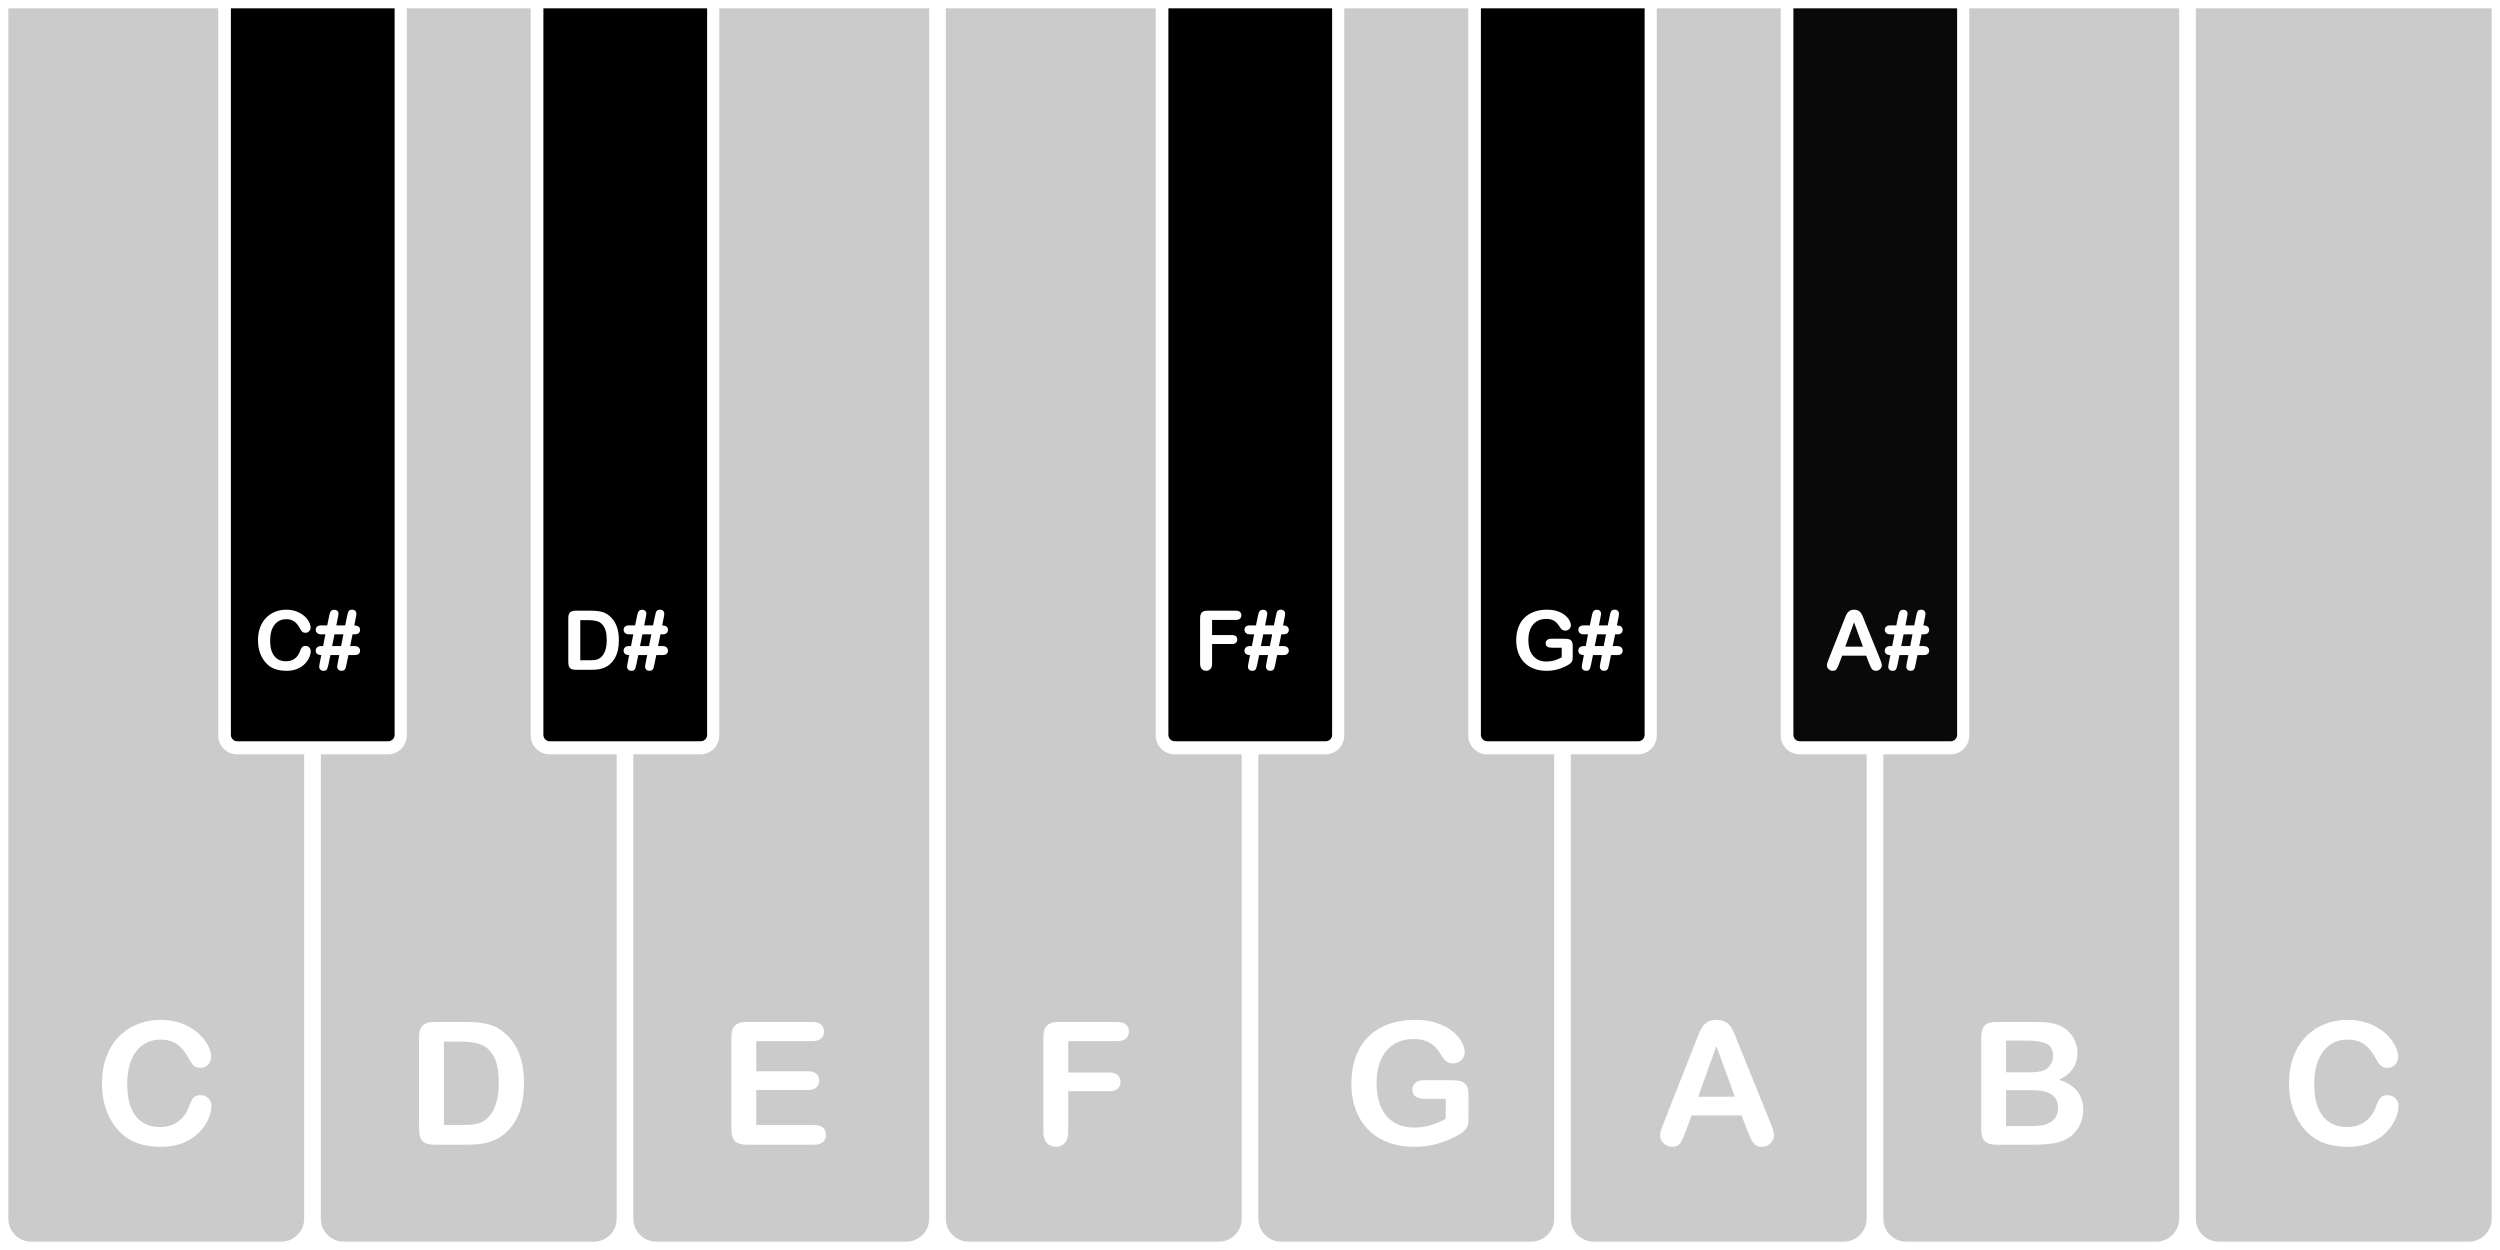 <?xml version="1.0" encoding="UTF-8" standalone="no"?>
<!DOCTYPE svg PUBLIC "-//W3C//DTD SVG 1.1//EN" "http://www.w3.org/Graphics/SVG/1.1/DTD/svg11.dtd">
<svg width="100%" height="100%" viewBox="0 0 2500 1250" version="1.1" xmlns="http://www.w3.org/2000/svg" xmlns:xlink="http://www.w3.org/1999/xlink" xml:space="preserve" xmlns:serif="http://www.serif.com/" style="fill-rule:evenodd;clip-rule:evenodd;stroke-linejoin:round;stroke-miterlimit:2;">
    <g>
        <g transform="matrix(0.25,0,0,1,-312.5,0)">
            <path d="M2466.67,754.329L2466.67,1218.75C2466.67,1231.4 2425.59,1241.67 2375,1241.67L1375,1241.67C1324.41,1241.67 1283.33,1231.4 1283.33,1218.75L1283.33,8.333L2122.84,8.333L2122.84,735.471C2122.84,745.879 2156.64,754.329 2198.27,754.329L2466.67,754.329ZM2095.75,1105.94C2095.75,1102.87 2091.51,1100.3 2083.02,1098.23C2074.54,1096.17 2064.38,1095.13 2052.54,1095.13C2038.69,1095.13 2028.64,1096.15 2022.39,1098.19C2016.14,1100.23 2010.89,1102.87 2006.65,1106.11C1996.6,1112.97 1981.69,1118.18 1961.93,1121.72C1942.16,1125.27 1917.99,1127.04 1889.4,1127.04C1863.05,1127.04 1840.05,1125.48 1820.4,1122.35C1800.75,1119.23 1785.56,1114.49 1774.84,1108.16C1764.12,1101.82 1758.76,1093.88 1758.76,1084.33C1758.76,1070.04 1770.88,1059.01 1795.11,1051.25C1819.34,1043.49 1851.89,1039.61 1892.75,1039.61C1918.44,1039.61 1940.04,1041.12 1957.57,1044.13C1975.1,1047.15 1990.35,1051.7 2003.3,1057.79C2011.11,1061.47 2018.2,1064.07 2024.57,1065.57C2030.93,1067.08 2040.48,1067.83 2053.21,1067.83C2064.6,1067.83 2074.31,1066.75 2082.35,1064.57C2090.39,1062.39 2094.41,1059.88 2094.41,1057.03C2094.41,1051.84 2086.15,1046.33 2069.62,1040.49C2053.1,1034.66 2029.31,1029.76 1998.27,1025.79C1967.23,1021.83 1931.84,1019.85 1892.08,1019.85C1859.48,1019.85 1828.77,1021.3 1799.96,1024.2C1771.16,1027.11 1746.03,1031.34 1724.59,1036.89C1703.15,1042.44 1686.68,1049.13 1675.18,1056.95C1663.68,1064.76 1657.93,1073.61 1657.93,1083.49C1657.93,1089.58 1660.22,1095.33 1664.8,1100.75C1669.38,1106.16 1676.25,1111.26 1685.4,1116.03C1694.56,1120.8 1705.61,1125.12 1718.56,1128.97C1733.08,1133.21 1748.99,1136.63 1766.3,1139.23C1783.61,1141.82 1802.87,1143.74 1824.08,1144.96C1845.3,1146.19 1868.86,1146.81 1894.76,1146.81C1928.93,1146.81 1958.86,1145.44 1984.54,1142.7C2010.22,1139.97 2031.32,1136.41 2047.85,1132.03C2064.38,1127.64 2076.49,1123.18 2084.2,1118.63C2091.9,1114.08 2095.75,1109.85 2095.75,1105.94Z" style="fill:rgb(203,203,203);"/>
        </g>
        <g transform="matrix(0.25,0,0,1,-6.82121e-13,-1.13687e-13)">
            <path d="M2466.67,754.329L2466.67,1218.75C2466.67,1231.4 2425.59,1241.67 2375,1241.67L1375,1241.67C1324.41,1241.67 1283.33,1231.4 1283.33,1218.75L1283.33,754.329L1551.73,754.329C1593.36,754.329 1627.16,745.879 1627.16,735.471L1627.16,8.333L2122.84,8.333L2122.84,735.471C2122.84,745.879 2156.64,754.329 2198.27,754.329L2466.67,754.329ZM1737.16,1021.94C1715.72,1021.94 1700.2,1023.14 1690.59,1025.54C1680.99,1027.94 1676.19,1031.82 1676.19,1037.18L1676.19,1127.21C1676.19,1131.17 1677.59,1134.4 1680.38,1136.88C1683.17,1139.37 1689.14,1141.29 1698.3,1142.66C1707.45,1144.03 1721.08,1144.71 1739.16,1144.71L1868.8,1144.71C1891.36,1144.71 1911.62,1144.35 1929.6,1143.62C1947.58,1142.9 1964.38,1141.64 1980.02,1139.86C1995.65,1138.07 2010.05,1135.7 2023.23,1132.74C2039.98,1128.88 2053.71,1124.52 2064.43,1119.63C2075.15,1114.75 2083.08,1109.26 2088.22,1103.17C2093.35,1097.09 2095.92,1090.36 2095.92,1082.99C2095.92,1060.66 2070.35,1044.02 2019.21,1033.08C1999.56,1028.78 1977.67,1025.85 1953.55,1024.29C1929.43,1022.72 1900.51,1021.94 1866.79,1021.94L1737.16,1021.94ZM1775.68,1041.62L1841.33,1041.62C1871.71,1041.62 1897.61,1042.44 1919.05,1044.09C1940.49,1045.74 1958.52,1049.58 1973.15,1055.61C1987.78,1061.64 1995.09,1070.71 1995.09,1082.83C1995.09,1100.02 1978.45,1112.13 1945.18,1119.17C1937.81,1120.79 1929.1,1122.05 1919.05,1122.94C1909,1123.83 1899.29,1124.39 1889.91,1124.61C1880.53,1124.84 1867.58,1124.95 1851.05,1124.95L1775.68,1124.95L1775.68,1041.62Z" style="fill:rgb(203,203,203);"/>
        </g>
        <g transform="matrix(0.25,0,0,1,312.5,-1.13687e-13)">
            <path d="M1627.16,8.333L2466.67,8.333L2466.67,1218.75C2466.67,1231.4 2425.59,1241.67 2375,1241.67L1375,1241.67C1324.41,1241.67 1283.33,1231.4 1283.33,1218.75L1283.33,754.329L1551.73,754.329C1593.36,754.329 1627.16,745.879 1627.16,735.471L1627.16,8.333ZM1999.11,1041.12C2014.97,1041.12 2026.75,1040.24 2034.45,1038.48C2042.15,1036.72 2046.01,1034.39 2046.01,1031.49C2046.01,1028.64 2042.15,1026.34 2034.45,1024.58C2026.75,1022.82 2014.97,1021.94 1999.11,1021.94L1736.49,1021.94C1722.42,1021.94 1710.86,1022.46 1701.82,1023.49C1692.77,1024.52 1686.13,1026.17 1681.88,1028.43C1677.64,1030.69 1675.52,1033.61 1675.52,1037.18L1675.52,1129.47C1675.52,1134.83 1680.27,1138.71 1689.76,1141.11C1699.25,1143.51 1714.82,1144.71 1736.49,1144.71L2006.82,1144.71C2022.45,1144.71 2034.23,1143.81 2042.15,1141.99C2050.08,1140.18 2054.05,1137.82 2054.05,1134.91C2054.05,1131.9 2050.08,1129.49 2042.15,1127.67C2034.23,1125.86 2022.45,1124.95 2006.82,1124.95L1775.01,1124.95L1775.01,1090.03L1981.36,1090.03C1996.77,1090.03 2008.15,1089.15 2015.52,1087.39C2022.89,1085.63 2026.58,1083.36 2026.58,1080.56C2026.58,1077.77 2022.84,1075.53 2015.36,1073.82C2007.88,1072.12 1996.54,1071.27 1981.36,1071.27L1775.01,1071.27L1775.01,1041.12L1999.11,1041.12Z" style="fill:rgb(203,203,203);"/>
        </g>
        <g transform="matrix(0.25,0,0,1,625,-1.13687e-13)">
            <path d="M2466.67,754.329L2466.67,1218.75C2466.67,1231.4 2425.59,1241.67 2375,1241.67L1375,1241.67C1324.41,1241.67 1283.33,1231.4 1283.33,1218.75L1283.33,8.333L2122.84,8.333L2122.84,735.471C2122.84,745.879 2156.64,754.329 2198.27,754.329L2466.67,754.329ZM1968.96,1041.12C1984.82,1041.12 1996.6,1040.24 2004.3,1038.48C2012.01,1036.72 2015.86,1034.39 2015.86,1031.49C2015.86,1028.64 2012.01,1026.34 2004.3,1024.58C1996.6,1022.82 1984.82,1021.94 1968.96,1021.94L1734.48,1021.94C1720.41,1021.94 1708.85,1022.46 1699.81,1023.49C1690.76,1024.52 1684.12,1026.17 1679.87,1028.43C1675.63,1030.69 1673.51,1033.61 1673.51,1037.18L1673.51,1131.65C1673.51,1136.73 1678.14,1140.53 1687.41,1143.04C1696.68,1145.55 1708.68,1146.81 1723.42,1146.81C1737.94,1146.81 1749.83,1145.56 1759.1,1143.08C1768.37,1140.6 1773,1136.78 1773,1131.65L1773,1091.2L1936.8,1091.2C1951.77,1091.2 1963.04,1090.36 1970.64,1088.69C1978.23,1087.01 1982.03,1084.75 1982.03,1081.9C1982.03,1079.06 1978.29,1076.78 1970.8,1075.08C1963.32,1073.38 1951.99,1072.52 1936.8,1072.52L1773,1072.52L1773,1041.12L1968.96,1041.12Z" style="fill:rgb(203,203,203);"/>
        </g>
        <g transform="matrix(0.25,0,0,1,937.5,-1.13687e-13)">
            <path d="M2466.67,754.329L2466.67,1218.75C2466.67,1231.4 2425.59,1241.67 2375,1241.67L1375,1241.67C1324.41,1241.67 1283.33,1231.4 1283.33,1218.75L1283.33,754.329L1551.73,754.329C1593.36,754.329 1627.16,745.879 1627.16,735.471L1627.16,8.333L2122.84,8.333L2122.84,735.471C2122.84,745.879 2156.64,754.329 2198.27,754.329L2466.67,754.329ZM2124.06,1094.8C2124.06,1090.56 2121.1,1087.38 2115.18,1085.25C2109.26,1083.13 2101.5,1081.76 2091.9,1081.15C2082.3,1080.54 2070.57,1080.23 2056.73,1080.23L1943.84,1080.23C1930.22,1080.23 1919.44,1081.12 1911.51,1082.91C1903.59,1084.69 1899.62,1086.96 1899.62,1089.69C1899.62,1093.04 1904.37,1095.41 1913.86,1096.81C1923.35,1098.21 1937.36,1098.9 1955.9,1098.9L2032.94,1098.9L2032.94,1118.84C2012.17,1121.63 1991.68,1123.78 1971.47,1125.28C1951.26,1126.79 1929.66,1127.54 1906.66,1127.54C1859.31,1127.54 1822.41,1123.66 1795.94,1115.9C1769.48,1108.14 1756.25,1097.06 1756.25,1082.66C1756.25,1076.01 1759.65,1069.96 1766.47,1064.48C1773.28,1059.01 1783.1,1054.39 1795.94,1050.62C1808.79,1046.86 1824.25,1043.98 1842.34,1042C1860.43,1040.02 1880.97,1039.03 1903.98,1039.03C1926.31,1039.03 1944.68,1039.86 1959.08,1041.54C1973.48,1043.21 1984.93,1045.28 1993.42,1047.74C2001.9,1050.19 2012.29,1053.82 2024.57,1058.62C2029.04,1060.13 2034.56,1061.3 2041.15,1062.14C2047.74,1062.98 2054.61,1063.4 2061.75,1063.4C2074.7,1063.4 2085.81,1062.29 2095.08,1060.09C2104.35,1057.88 2108.98,1055.22 2108.98,1052.09C2108.98,1049.19 2104.96,1045.87 2096.93,1042.12C2088.89,1038.38 2076.94,1034.84 2061.08,1031.49C2045.23,1028.14 2024.57,1025.36 1999.11,1023.16C1973.65,1020.95 1944.4,1019.85 1911.35,1019.85C1871.15,1019.85 1835.19,1021.31 1803.48,1024.25C1771.77,1027.18 1744.86,1031.4 1722.75,1036.93C1700.64,1042.46 1683.89,1049.19 1672.5,1057.12C1661.12,1065.04 1655.42,1073.78 1655.42,1083.33C1655.42,1093.04 1661.28,1101.84 1673.01,1109.71C1684.73,1117.58 1701.54,1124.28 1723.42,1129.81C1745.31,1135.33 1771.77,1139.55 1802.81,1142.45C1833.85,1145.35 1868.25,1146.81 1905.99,1146.81C1938.37,1146.81 1968.29,1145.88 1995.76,1144.04C2023.23,1142.2 2051.81,1139.27 2081.51,1135.25C2091.79,1133.85 2100.22,1132.4 2106.81,1130.89C2113.39,1129.39 2117.92,1127.7 2120.37,1125.83C2122.83,1123.96 2124.06,1121.46 2124.06,1118.33L2124.06,1094.8Z" style="fill:rgb(203,203,203);"/>
        </g>
        <g transform="matrix(0.25,0,0,1,1250,-1.13687e-13)">
            <path d="M2466.67,754.329L2466.67,1218.75C2466.67,1231.4 2425.59,1241.67 2375,1241.67L1375,1241.67C1324.41,1241.67 1283.33,1231.4 1283.33,1218.75L1283.33,754.329L1551.73,754.329C1593.36,754.329 1627.16,745.879 1627.16,735.471L1627.16,8.333L2122.84,8.333L2122.84,735.471C2122.84,745.879 2156.64,754.329 2198.27,754.329L2466.67,754.329ZM1989.73,1130.81C1992.86,1132.71 1996.6,1134.9 2000.95,1137.38C2005.31,1139.87 2009.38,1141.71 2013.18,1142.91C2016.98,1144.11 2021.67,1145.06 2027.25,1145.76C2032.83,1146.46 2039.53,1146.81 2047.35,1146.81C2060.75,1146.81 2072.19,1145.62 2081.68,1143.25C2091.17,1140.87 2095.92,1138.26 2095.92,1135.42C2095.92,1132.68 2090.89,1128.3 2080.85,1122.27L1952.55,1043.05C1946.52,1039.08 1941.55,1035.91 1937.64,1033.54C1933.73,1031.17 1928.93,1028.95 1923.24,1026.88C1917.54,1024.82 1910.06,1023.13 1900.79,1021.82C1891.53,1020.5 1879.97,1019.85 1866.12,1019.85C1852.5,1019.85 1841.06,1020.5 1831.79,1021.82C1822.52,1023.13 1815.04,1024.85 1809.34,1026.97C1803.65,1029.09 1798.29,1031.75 1793.27,1034.96C1788.24,1038.17 1783.94,1040.92 1780.37,1043.21L1654.75,1122.94C1649.61,1126.12 1645.93,1128.61 1643.7,1130.39C1641.46,1132.18 1640.35,1133.91 1640.35,1135.58C1640.35,1138.49 1645.15,1141.08 1654.75,1143.37C1664.35,1145.66 1675.41,1146.81 1687.91,1146.81C1702.65,1146.81 1713.26,1145.73 1719.74,1143.58C1726.21,1141.43 1734.03,1137.29 1743.18,1131.14L1766.63,1115.4L1966.28,1115.4L1989.73,1130.81ZM1792.76,1096.73L1865.45,1046.06L1939.48,1096.73L1792.76,1096.73Z" style="fill:rgb(203,203,203);"/>
        </g>
        <g transform="matrix(0.25,0,0,1,1562.5,-1.13687e-13)">
            <path d="M1627.16,8.333L2466.67,8.333L2466.67,1218.75C2466.67,1231.4 2425.59,1241.67 2375,1241.67L1375,1241.67C1324.41,1241.67 1283.33,1231.4 1283.33,1218.75L1283.33,754.329L1551.73,754.329C1593.36,754.329 1627.16,745.879 1627.16,735.471L1627.16,8.333ZM1885.22,1144.71C1911.12,1144.71 1933.79,1144.39 1953.22,1143.75C1972.65,1143.11 1989.84,1142 2004.81,1140.44C2028.7,1137.82 2047.68,1133.76 2061.75,1128.26C2075.82,1122.76 2082.86,1116.57 2082.86,1109.71C2082.86,1094.86 2050.59,1084.86 1986.05,1079.73C2035.18,1074.03 2059.74,1065.04 2059.74,1052.76C2059.74,1049.19 2057.4,1045.8 2052.71,1042.59C2048.02,1039.38 2041.21,1036.44 2032.27,1033.79C2023.34,1031.14 2013.07,1028.95 2001.46,1027.22C1987.83,1025.15 1972.42,1023.76 1955.23,1023.03C1938.03,1022.31 1917.71,1021.94 1894.26,1021.94L1735.15,1021.94C1713.93,1021.94 1698.58,1023.13 1689.09,1025.5C1679.6,1027.87 1674.85,1031.77 1674.85,1037.18L1674.85,1129.47C1674.85,1134.77 1679.48,1138.64 1688.75,1141.07C1698.02,1143.5 1713.48,1144.71 1735.15,1144.71L1885.22,1144.71ZM1877.85,1090.19C1912.46,1090.19 1938.48,1091.59 1955.9,1094.38C1973.32,1097.17 1982.03,1101.67 1982.03,1107.86C1982.03,1119.98 1948.42,1126.04 1881.2,1126.04L1774.34,1126.04L1774.34,1090.19L1877.85,1090.19ZM1774.34,1040.62L1855.07,1040.62C1891.25,1040.62 1918.16,1041.64 1935.8,1043.67C1953.44,1045.71 1962.26,1049.83 1962.26,1056.03C1962.26,1058.93 1959.47,1061.55 1953.89,1063.9C1946.74,1067.19 1936.41,1069.42 1922.9,1070.6C1909.39,1071.77 1890.24,1072.36 1865.45,1072.36L1774.34,1072.36L1774.34,1040.62Z" style="fill:rgb(203,203,203);"/>
        </g>
        <g transform="matrix(0.25,0,0,1,1875,-1.13687e-13)">
            <path d="M1283.33,8.333L2466.67,8.333L2466.67,1218.75C2466.67,1231.4 2425.59,1241.67 2375,1241.67L1375,1241.67C1324.41,1241.67 1283.33,1231.4 1283.33,1218.75L1283.33,8.333ZM2093.91,1105.94C2093.91,1102.87 2089.67,1100.3 2081.18,1098.23C2072.69,1096.17 2062.53,1095.13 2050.7,1095.13C2036.85,1095.13 2026.8,1096.15 2020.55,1098.19C2014.3,1100.23 2009.05,1102.87 2004.81,1106.11C1994.76,1112.97 1979.85,1118.18 1960.09,1121.72C1940.32,1125.27 1916.15,1127.04 1887.56,1127.04C1861.21,1127.04 1838.21,1125.48 1818.56,1122.35C1798.9,1119.23 1783.72,1114.49 1773,1108.16C1762.28,1101.82 1756.92,1093.88 1756.92,1084.33C1756.92,1070.04 1769.04,1059.01 1793.27,1051.25C1817.5,1043.49 1850.04,1039.61 1890.91,1039.61C1916.59,1039.61 1938.2,1041.12 1955.73,1044.13C1973.26,1047.15 1988.5,1051.7 2001.46,1057.79C2009.27,1061.47 2016.36,1064.07 2022.73,1065.57C2029.09,1067.08 2038.64,1067.83 2051.37,1067.83C2062.76,1067.83 2072.47,1066.75 2080.51,1064.57C2088.55,1062.39 2092.57,1059.88 2092.57,1057.03C2092.57,1051.84 2084.31,1046.33 2067.78,1040.49C2051.26,1034.66 2027.47,1029.76 1996.43,1025.79C1965.39,1021.83 1929.99,1019.85 1890.24,1019.85C1857.64,1019.85 1826.93,1021.3 1798.12,1024.2C1769.31,1027.11 1744.19,1031.34 1722.75,1036.89C1701.31,1042.44 1684.84,1049.13 1673.34,1056.95C1661.84,1064.76 1656.09,1073.61 1656.09,1083.49C1656.09,1089.58 1658.38,1095.33 1662.96,1100.75C1667.54,1106.16 1674.4,1111.26 1683.56,1116.03C1692.72,1120.8 1703.77,1125.12 1716.72,1128.97C1731.24,1133.21 1747.15,1136.63 1764.46,1139.23C1781.76,1141.82 1801.03,1143.74 1822.24,1144.96C1843.46,1146.19 1867.02,1146.81 1892.92,1146.81C1927.09,1146.81 1957.01,1145.44 1982.7,1142.7C2008.38,1139.97 2029.48,1136.41 2046.01,1132.03C2062.53,1127.64 2074.65,1123.18 2082.35,1118.63C2090.06,1114.08 2093.91,1109.85 2093.91,1105.94Z" style="fill:rgb(203,203,203);"/>
        </g>
        <g transform="matrix(0.151,0,0,0.603,29.627,-5.68434e-14)">
            <path d="M1332.86,13.809L2417.14,13.809C2417.14,174.199 2417.14,1218.75 2417.14,1218.75C2417.14,1224.57 2398.26,1229.29 2375,1229.29L1375,1229.29C1351.74,1229.29 1332.86,1224.57 1332.86,1218.75L1332.86,13.809ZM1861.8,1079.81C1861.8,1077.36 1858.41,1075.31 1851.63,1073.66C1844.86,1072.01 1836.75,1071.19 1827.3,1071.19C1816.24,1071.19 1808.22,1072 1803.23,1073.63C1798.24,1075.25 1794.05,1077.36 1790.66,1079.94C1782.63,1085.43 1770.73,1089.58 1754.95,1092.41C1739.17,1095.25 1719.87,1096.66 1697.05,1096.66C1676.01,1096.66 1657.65,1095.41 1641.96,1092.92C1626.27,1090.42 1614.14,1086.64 1605.58,1081.58C1597.03,1076.52 1592.75,1070.18 1592.75,1062.56C1592.75,1051.15 1602.42,1042.35 1621.76,1036.15C1641.11,1029.95 1667.1,1026.86 1699.73,1026.86C1720.23,1026.86 1737.48,1028.06 1751.48,1030.47C1765.47,1032.87 1777.64,1036.51 1787.98,1041.37C1794.22,1044.31 1799.88,1046.38 1804.97,1047.58C1810.05,1048.79 1817.67,1049.39 1827.83,1049.39C1836.93,1049.39 1844.68,1048.52 1851.1,1046.78C1857.52,1045.04 1860.73,1043.04 1860.73,1040.76C1860.73,1036.62 1854.13,1032.22 1840.94,1027.56C1827.74,1022.9 1808.76,1018.99 1783.97,1015.82C1759.19,1012.66 1730.93,1011.08 1699.19,1011.08C1673.16,1011.08 1648.64,1012.24 1625.64,1014.55C1602.64,1016.87 1582.58,1020.25 1565.47,1024.68C1548.35,1029.12 1535.2,1034.46 1526.02,1040.7C1516.84,1046.94 1512.24,1054 1512.24,1061.89C1512.24,1066.75 1514.07,1071.34 1517.73,1075.67C1521.38,1079.99 1526.87,1084.06 1534.17,1087.87C1541.49,1091.68 1550.31,1095.12 1560.65,1098.2C1572.24,1101.59 1584.95,1104.32 1598.76,1106.39C1612.58,1108.46 1627.96,1109.99 1644.9,1110.97C1661.84,1111.95 1680.65,1112.44 1701.33,1112.44C1728.61,1112.44 1752.5,1111.35 1773.01,1109.16C1793.51,1106.98 1810.36,1104.14 1823.55,1100.64C1836.75,1097.14 1846.42,1093.57 1852.57,1089.94C1858.72,1086.31 1861.8,1082.93 1861.8,1079.81ZM1921.71,1098.87C1920.99,1099.85 1920.15,1100.97 1919.17,1102.24C1918.18,1103.51 1917.69,1104.66 1917.69,1105.69C1917.69,1107.69 1920.28,1109.32 1925.45,1110.57C1930.62,1111.82 1937.75,1112.44 1946.85,1112.44C1958.26,1112.44 1965.7,1111.6 1969.18,1109.93C1972.66,1108.26 1976,1105.53 1979.21,1101.74L1991.78,1086.36L2050.88,1086.36L2040.99,1098.87C2038.49,1101.59 2037.24,1103.86 2037.24,1105.69C2037.24,1107.69 2039.83,1109.32 2045,1110.57C2050.17,1111.82 2057.21,1112.44 2066.13,1112.44C2074.15,1112.44 2080.3,1111.94 2084.58,1110.93C2088.86,1109.93 2091.76,1108.76 2093.27,1107.42C2094.79,1106.09 2096.53,1104.19 2098.49,1101.74L2111.06,1086.36L2152.25,1086.36C2164.37,1086.36 2173.42,1085.68 2179.39,1084.32C2185.37,1082.96 2188.35,1081.19 2188.35,1079.01C2188.35,1076.82 2185.32,1075.02 2179.26,1073.59C2173.2,1072.17 2164.19,1071.45 2152.25,1071.45L2122.56,1071.45L2138.61,1052L2152.25,1052C2164.19,1052 2173.2,1051.33 2179.26,1049.99C2185.32,1048.65 2188.35,1046.87 2188.35,1044.64C2188.35,1039.83 2175.6,1037.35 2150.11,1037.22L2160,1024.65C2160.18,1024.43 2160.63,1023.9 2161.34,1023.08C2162.05,1022.25 2162.63,1021.4 2163.08,1020.5C2163.52,1019.61 2163.75,1018.7 2163.75,1017.76C2163.75,1015.71 2161.21,1014.09 2156.12,1012.88C2151.04,1011.68 2143.87,1011.08 2134.6,1011.08C2126.57,1011.08 2120.47,1011.57 2116.28,1012.55C2112.09,1013.53 2109.19,1014.73 2107.58,1016.16C2105.98,1017.59 2104.28,1019.46 2102.5,1021.77L2089.66,1037.09L2031.09,1037.09L2040.99,1024.65C2044.02,1020.59 2045.54,1018.34 2045.54,1017.9C2045.54,1015.94 2043.04,1014.33 2038.05,1013.08C2033.05,1011.84 2025.83,1011.21 2016.38,1011.21C2009.61,1011.21 2004.12,1011.59 1999.93,1012.35C1995.75,1013.11 1992.45,1014.22 1990.04,1015.69C1987.63,1017.16 1985.45,1019.19 1983.49,1021.77L1970.92,1037.09L1931.07,1037.09C1919.12,1037.09 1910.07,1037.77 1903.92,1039.12C1897.77,1040.49 1894.69,1042.28 1894.69,1044.51C1894.69,1046.6 1897.86,1048.38 1904.19,1049.82C1910.52,1051.27 1919.48,1052 1931.07,1052L1958.88,1052L1943.64,1071.45L1931.07,1071.45C1919.12,1071.45 1910.07,1072.15 1903.92,1073.56C1897.77,1074.96 1894.69,1076.78 1894.69,1079.01C1894.69,1083.78 1907,1086.23 1931.6,1086.36L1921.71,1098.87ZM2078.16,1052L2062.92,1071.45L2003.28,1071.45L2019.06,1052L2078.16,1052Z"/>
        </g>
        <g transform="matrix(0.151,0,0,0.603,342.127,-5.68434e-14)">
            <path d="M1332.86,13.809L2417.14,13.809C2417.14,174.199 2417.14,1218.75 2417.14,1218.75C2417.14,1224.57 2398.26,1229.29 2375,1229.29L1375,1229.29C1351.74,1229.29 1332.86,1224.57 1332.86,1218.75L1332.86,13.809ZM1546.43,1012.75C1529.32,1012.75 1516.92,1013.71 1509.26,1015.62C1501.59,1017.54 1497.76,1020.64 1497.76,1024.92L1497.76,1096.79C1497.76,1099.96 1498.87,1102.53 1501.1,1104.52C1503.33,1106.5 1508.1,1108.04 1515.41,1109.13C1522.72,1110.22 1533.59,1110.77 1548.04,1110.77L1651.54,1110.77C1669.55,1110.77 1685.73,1110.48 1700.08,1109.9C1714.43,1109.32 1727.85,1108.32 1740.33,1106.89C1752.81,1105.46 1764.31,1103.57 1774.83,1101.21C1788.2,1098.13 1799.17,1094.64 1807.73,1090.74C1816.29,1086.84 1822.62,1082.46 1826.72,1077.61C1830.82,1072.75 1832.87,1067.38 1832.87,1061.49C1832.87,1043.66 1812.45,1030.38 1771.62,1021.64C1755.93,1018.21 1738.46,1015.87 1719.2,1014.62C1699.95,1013.37 1676.86,1012.75 1649.93,1012.75L1546.43,1012.75ZM1577.19,1028.46L1629.61,1028.46C1653.86,1028.46 1674.54,1029.12 1691.66,1030.43C1708.77,1031.75 1723.17,1034.81 1734.85,1039.63C1746.53,1044.44 1752.37,1051.68 1752.37,1061.36C1752.37,1075.09 1739.08,1084.76 1712.52,1090.38C1706.63,1091.67 1699.68,1092.67 1691.66,1093.38C1683.63,1094.1 1675.88,1094.54 1668.39,1094.72C1660.9,1094.9 1650.56,1094.99 1637.36,1094.99L1577.19,1094.99L1577.19,1028.46ZM1891.17,1098.87C1890.46,1099.85 1889.61,1100.97 1888.63,1102.24C1887.65,1103.51 1887.16,1104.66 1887.16,1105.69C1887.16,1107.69 1889.75,1109.32 1894.92,1110.57C1900.09,1111.82 1907.22,1112.44 1916.31,1112.44C1927.72,1112.44 1935.17,1111.6 1938.64,1109.93C1942.12,1108.26 1945.46,1105.53 1948.67,1101.74L1961.24,1086.36L2020.35,1086.36L2010.45,1098.87C2007.96,1101.59 2006.71,1103.86 2006.71,1105.69C2006.71,1107.69 2009.3,1109.32 2014.47,1110.57C2019.64,1111.82 2026.68,1112.44 2035.59,1112.44C2043.62,1112.44 2049.77,1111.94 2054.05,1110.93C2058.33,1109.93 2061.22,1108.76 2062.74,1107.42C2064.26,1106.09 2065.99,1104.19 2067.95,1101.74L2080.53,1086.36L2121.71,1086.36C2133.84,1086.36 2142.89,1085.68 2148.86,1084.32C2154.83,1082.96 2157.82,1081.19 2157.82,1079.01C2157.82,1076.82 2154.79,1075.02 2148.72,1073.59C2142.66,1072.17 2133.66,1071.45 2121.71,1071.45L2092.03,1071.45L2108.07,1052L2121.71,1052C2133.66,1052 2142.66,1051.33 2148.72,1049.99C2154.79,1048.65 2157.82,1046.87 2157.82,1044.64C2157.82,1039.83 2145.07,1037.35 2119.57,1037.22L2129.47,1024.65C2129.65,1024.43 2130.09,1023.9 2130.8,1023.08C2131.52,1022.25 2132.1,1021.4 2132.54,1020.5C2132.99,1019.61 2133.21,1018.7 2133.21,1017.76C2133.21,1015.71 2130.67,1014.09 2125.59,1012.88C2120.51,1011.68 2113.33,1011.08 2104.06,1011.08C2096.04,1011.08 2089.93,1011.57 2085.74,1012.55C2081.55,1013.53 2078.65,1014.73 2077.05,1016.16C2075.44,1017.59 2073.75,1019.46 2071.97,1021.77L2059.13,1037.09L2000.56,1037.09L2010.45,1024.65C2013.49,1020.59 2015,1018.34 2015,1017.9C2015,1015.94 2012.5,1014.33 2007.51,1013.08C2002.52,1011.84 1995.3,1011.21 1985.85,1011.21C1979.07,1011.21 1973.59,1011.59 1969.4,1012.35C1965.21,1013.11 1961.91,1014.22 1959.51,1015.69C1957.1,1017.16 1954.91,1019.19 1952.95,1021.77L1940.38,1037.09L1900.53,1037.09C1888.59,1037.09 1879.54,1037.77 1873.39,1039.12C1867.24,1040.49 1864.16,1042.28 1864.16,1044.51C1864.16,1046.6 1867.32,1048.38 1873.65,1049.82C1879.98,1051.27 1888.94,1052 1900.53,1052L1928.35,1052L1913.1,1071.45L1900.53,1071.45C1888.59,1071.45 1879.54,1072.15 1873.39,1073.56C1867.24,1074.96 1864.16,1076.78 1864.16,1079.01C1864.16,1083.78 1876.46,1086.23 1901.07,1086.36L1891.17,1098.87ZM2047.63,1052L2032.38,1071.45L1972.74,1071.45L1988.52,1052L2047.63,1052Z"/>
        </g>
        <g transform="matrix(0.151,0,0,0.603,967.127,-5.68434e-14)">
            <path d="M1332.86,13.809L2417.14,13.809C2417.14,174.199 2417.14,1218.75 2417.14,1218.75C2417.14,1224.57 2398.26,1229.29 2375,1229.29L1375,1229.29C1351.74,1229.29 1332.86,1224.57 1332.86,1218.75L1332.86,13.809ZM1778.72,1028.06C1791.38,1028.06 1800.78,1027.36 1806.93,1025.95C1813.09,1024.55 1816.16,1022.69 1816.16,1020.37C1816.16,1018.1 1813.09,1016.26 1806.93,1014.86C1800.78,1013.45 1791.38,1012.75 1778.72,1012.75L1591.51,1012.75C1580.27,1012.75 1571.05,1013.16 1563.83,1013.99C1556.6,1014.81 1551.3,1016.12 1547.91,1017.93C1544.52,1019.74 1542.83,1022.07 1542.83,1024.92L1542.83,1100.34C1542.83,1104.39 1546.53,1107.42 1553.93,1109.43C1561.33,1111.44 1570.91,1112.44 1582.68,1112.44C1594.27,1112.44 1603.76,1111.45 1611.16,1109.46C1618.56,1107.48 1622.26,1104.44 1622.26,1100.34L1622.26,1068.04L1753.04,1068.04C1764.99,1068.04 1773.99,1067.38 1780.06,1066.04C1786.12,1064.7 1789.15,1062.89 1789.15,1060.62C1789.15,1058.35 1786.16,1056.53 1780.19,1055.17C1774.22,1053.81 1765.17,1053.13 1753.04,1053.13L1622.26,1053.13L1622.26,1028.06L1778.72,1028.06ZM1863.77,1098.87C1863.05,1099.85 1862.21,1100.97 1861.23,1102.24C1860.25,1103.51 1859.76,1104.66 1859.76,1105.69C1859.76,1107.69 1862.34,1109.32 1867.51,1110.57C1872.68,1111.82 1879.81,1112.44 1888.91,1112.44C1900.32,1112.44 1907.76,1111.6 1911.24,1109.93C1914.72,1108.26 1918.06,1105.53 1921.27,1101.74L1933.84,1086.36L1992.94,1086.36L1983.05,1098.87C1980.55,1101.59 1979.31,1103.86 1979.31,1105.69C1979.31,1107.69 1981.89,1109.32 1987.06,1110.57C1992.23,1111.82 1999.27,1112.44 2008.19,1112.44C2016.21,1112.44 2022.36,1111.94 2026.64,1110.93C2030.92,1109.93 2033.82,1108.76 2035.34,1107.42C2036.85,1106.09 2038.59,1104.19 2040.55,1101.74L2053.12,1086.36L2094.31,1086.36C2106.43,1086.36 2115.48,1085.68 2121.45,1084.32C2127.43,1082.96 2130.41,1081.19 2130.41,1079.01C2130.41,1076.82 2127.38,1075.02 2121.32,1073.59C2115.26,1072.17 2106.25,1071.45 2094.31,1071.45L2064.62,1071.45L2080.67,1052L2094.31,1052C2106.25,1052 2115.26,1051.33 2121.32,1049.99C2127.38,1048.65 2130.41,1046.87 2130.41,1044.64C2130.41,1039.83 2117.66,1037.35 2092.17,1037.22L2102.06,1024.65C2102.24,1024.43 2102.69,1023.9 2103.4,1023.08C2104.11,1022.25 2104.69,1021.4 2105.14,1020.5C2105.58,1019.61 2105.81,1018.7 2105.81,1017.76C2105.81,1015.71 2103.27,1014.09 2098.18,1012.88C2093.1,1011.68 2085.93,1011.08 2076.66,1011.08C2068.63,1011.08 2062.53,1011.57 2058.34,1012.55C2054.14,1013.53 2051.25,1014.73 2049.64,1016.16C2048.04,1017.59 2046.35,1019.46 2044.56,1021.77L2031.72,1037.09L1973.15,1037.09L1983.05,1024.65C1986.08,1020.59 1987.6,1018.34 1987.6,1017.9C1987.6,1015.94 1985.1,1014.33 1980.11,1013.08C1975.12,1011.84 1967.89,1011.21 1958.44,1011.21C1951.67,1011.21 1946.19,1011.59 1942,1012.35C1937.81,1013.11 1934.51,1014.22 1932.1,1015.69C1929.69,1017.16 1927.51,1019.19 1925.55,1021.77L1912.98,1037.09L1873.13,1037.09C1861.18,1037.09 1852.13,1037.77 1845.98,1039.12C1839.83,1040.49 1836.76,1042.28 1836.76,1044.51C1836.76,1046.6 1839.92,1048.38 1846.25,1049.82C1852.58,1051.27 1861.54,1052 1873.13,1052L1900.94,1052L1885.7,1071.45L1873.13,1071.45C1861.18,1071.45 1852.13,1072.15 1845.98,1073.56C1839.83,1074.96 1836.76,1076.78 1836.76,1079.01C1836.76,1083.78 1849.06,1086.23 1873.66,1086.36L1863.77,1098.87ZM2020.22,1052L2004.98,1071.45L1945.34,1071.45L1961.12,1052L2020.22,1052Z"/>
        </g>
        <g transform="matrix(0.151,0,0,0.603,1279.63,-4.61853e-14)">
            <path d="M1332.86,13.809L2417.14,13.809C2417.14,174.199 2417.14,1218.75 2417.14,1218.75C2417.14,1224.57 2398.26,1229.29 2375,1229.29L1375,1229.29C1351.74,1229.29 1332.86,1224.57 1332.86,1218.75L1332.86,13.809ZM1940.93,1070.92C1940.93,1067.53 1938.56,1064.99 1933.84,1063.3C1929.11,1061.6 1922.92,1060.51 1915.25,1060.02C1907.58,1059.53 1898.22,1059.28 1887.17,1059.28L1797.04,1059.28C1786.16,1059.28 1777.56,1060 1771.23,1061.42C1764.9,1062.85 1761.74,1064.66 1761.74,1066.84C1761.74,1069.51 1765.53,1071.41 1773.1,1072.52C1780.68,1073.64 1791.87,1074.19 1806.67,1074.19L1868.18,1074.19L1868.18,1090.11C1851.6,1092.34 1835.24,1094.05 1819.1,1095.26C1802.97,1096.46 1785.72,1097.06 1767.35,1097.06C1729.55,1097.06 1700.09,1093.96 1678.96,1087.77C1657.83,1081.57 1647.27,1072.72 1647.27,1061.22C1647.27,1055.92 1649.99,1051.08 1655.42,1046.71C1660.86,1042.35 1668.71,1038.66 1678.96,1035.65C1689.21,1032.64 1701.56,1030.34 1716,1028.76C1730.44,1027.18 1746.85,1026.39 1765.21,1026.39C1783.04,1026.39 1797.71,1027.06 1809.21,1028.39C1820.71,1029.73 1829.85,1031.38 1836.62,1033.34C1843.4,1035.3 1851.69,1038.2 1861.49,1042.03C1865.06,1043.24 1869.47,1044.17 1874.73,1044.84C1879.99,1045.51 1885.48,1045.85 1891.18,1045.85C1901.52,1045.85 1910.39,1044.96 1917.79,1043.2C1925.19,1041.44 1928.89,1039.32 1928.89,1036.82C1928.89,1034.5 1925.68,1031.85 1919.26,1028.86C1912.84,1025.88 1903.31,1023.05 1890.65,1020.37C1877.99,1017.7 1861.49,1015.48 1841.17,1013.72C1820.84,1011.96 1797.49,1011.08 1771.1,1011.08C1739,1011.08 1710.3,1012.25 1684.98,1014.59C1659.66,1016.93 1638.17,1020.3 1620.52,1024.72C1602.87,1029.13 1589.5,1034.5 1580.41,1040.83C1571.31,1047.16 1566.77,1054.14 1566.77,1061.76C1566.77,1069.51 1571.45,1076.54 1580.81,1082.82C1590.17,1089.11 1603.59,1094.45 1621.06,1098.87C1638.53,1103.28 1659.66,1106.64 1684.44,1108.96C1709.23,1111.28 1736.68,1112.44 1766.82,1112.44C1792.67,1112.44 1816.56,1111.7 1838.49,1110.23C1860.42,1108.76 1883.25,1106.42 1906.96,1103.21C1915.16,1102.1 1921.89,1100.94 1927.15,1099.74C1932.41,1098.53 1936.02,1097.18 1937.98,1095.69C1939.94,1094.2 1940.93,1092.2 1940.93,1089.71L1940.93,1070.92ZM2005.11,1098.87C2004.4,1099.85 2003.55,1100.97 2002.57,1102.24C2001.59,1103.51 2001.1,1104.66 2001.1,1105.69C2001.1,1107.69 2003.69,1109.32 2008.86,1110.57C2014.03,1111.82 2021.16,1112.44 2030.25,1112.44C2041.66,1112.44 2049.11,1111.6 2052.59,1109.93C2056.06,1108.26 2059.41,1105.53 2062.62,1101.74L2075.18,1086.36L2134.29,1086.36L2124.39,1098.87C2121.9,1101.59 2120.65,1103.86 2120.65,1105.69C2120.65,1107.69 2123.24,1109.32 2128.41,1110.57C2133.58,1111.82 2140.62,1112.44 2149.53,1112.44C2157.56,1112.44 2163.71,1111.94 2167.99,1110.93C2172.27,1109.93 2175.16,1108.76 2176.68,1107.42C2178.2,1106.09 2179.93,1104.19 2181.9,1101.74L2194.47,1086.36L2235.65,1086.36C2247.78,1086.36 2256.83,1085.68 2262.8,1084.32C2268.77,1082.96 2271.76,1081.19 2271.76,1079.01C2271.76,1076.82 2268.73,1075.02 2262.66,1073.59C2256.6,1072.17 2247.6,1071.45 2235.65,1071.45L2205.97,1071.45L2222.01,1052L2235.65,1052C2247.6,1052 2256.6,1051.33 2262.66,1049.99C2268.73,1048.65 2271.76,1046.87 2271.76,1044.64C2271.76,1039.83 2259.01,1037.35 2233.51,1037.22L2243.41,1024.65C2243.59,1024.43 2244.03,1023.9 2244.75,1023.08C2245.46,1022.25 2246.04,1021.4 2246.49,1020.5C2246.93,1019.61 2247.15,1018.7 2247.15,1017.76C2247.15,1015.71 2244.61,1014.09 2239.53,1012.88C2234.45,1011.68 2227.27,1011.08 2218,1011.08C2209.98,1011.08 2203.87,1011.57 2199.68,1012.55C2195.49,1013.53 2192.59,1014.73 2190.99,1016.16C2189.39,1017.59 2187.69,1019.46 2185.91,1021.77L2173.07,1037.09L2114.5,1037.09L2124.39,1024.65C2127.43,1020.59 2128.94,1018.34 2128.94,1017.9C2128.94,1015.94 2126.45,1014.33 2121.45,1013.08C2116.46,1011.84 2109.24,1011.21 2099.79,1011.21C2093.01,1011.21 2087.53,1011.59 2083.34,1012.35C2079.15,1013.11 2075.85,1014.22 2073.45,1015.69C2071.04,1017.16 2068.86,1019.19 2066.89,1021.77L2054.32,1037.09L2014.47,1037.09C2002.53,1037.09 1993.48,1037.77 1987.33,1039.12C1981.18,1040.49 1978.1,1042.28 1978.1,1044.51C1978.1,1046.6 1981.27,1048.38 1987.6,1049.82C1993.92,1051.27 2002.88,1052 2014.47,1052L2042.29,1052L2027.04,1071.45L2014.47,1071.45C2002.53,1071.45 1993.48,1072.15 1987.33,1073.56C1981.18,1074.96 1978.1,1076.78 1978.1,1079.01C1978.1,1083.78 1990.4,1086.23 2015.01,1086.36L2005.11,1098.87ZM2161.57,1052L2146.33,1071.45L2086.68,1071.45L2102.46,1052L2161.57,1052Z"/>
        </g>
        <g transform="matrix(0.151,0,0,0.603,1592.13,-1.03029e-13)">
            <path d="M1332.86,13.809L2417.14,13.809C2417.14,174.199 2417.14,1218.75 2417.14,1218.75C2417.14,1224.57 2398.26,1229.29 2375,1229.29L1375,1229.29C1351.74,1229.29 1332.86,1224.57 1332.86,1218.75L1332.86,13.809ZM1833.68,1099.67C1836.18,1101.18 1839.16,1102.93 1842.64,1104.92C1846.12,1106.9 1849.37,1108.37 1852.4,1109.33C1855.43,1110.29 1859.18,1111.05 1863.63,1111.6C1868.09,1112.16 1873.44,1112.44 1879.68,1112.44C1890.38,1112.44 1899.52,1111.49 1907.09,1109.6C1914.67,1107.7 1918.46,1105.62 1918.46,1103.35C1918.46,1101.16 1914.45,1097.66 1906.42,1092.85L1803.99,1029.6C1799.18,1026.43 1795.21,1023.9 1792.09,1022.01C1788.97,1020.11 1785.14,1018.34 1780.59,1016.69C1776.04,1015.04 1770.07,1013.7 1762.67,1012.65C1755.27,1011.6 1746.05,1011.08 1734.99,1011.08C1724.12,1011.08 1714.98,1011.6 1707.58,1012.65C1700.18,1013.7 1694.2,1015.07 1689.66,1016.76C1685.11,1018.45 1680.83,1020.58 1676.82,1023.14C1672.81,1025.71 1669.38,1027.9 1666.53,1029.73L1566.23,1093.38C1562.13,1095.92 1559.19,1097.91 1557.41,1099.34C1555.62,1100.76 1554.73,1102.14 1554.73,1103.48C1554.73,1105.8 1558.57,1107.87 1566.23,1109.7C1573.9,1111.53 1582.72,1112.44 1592.71,1112.44C1604.48,1112.44 1612.95,1111.58 1618.12,1109.87C1623.29,1108.15 1629.53,1104.84 1636.84,1099.94L1655.56,1087.37L1814.96,1087.37L1833.68,1099.67ZM1676.42,1072.46L1734.46,1032.01L1793.56,1072.46L1676.42,1072.46ZM1965.26,1098.87C1964.55,1099.85 1963.7,1100.97 1962.72,1102.24C1961.74,1103.51 1961.25,1104.66 1961.25,1105.69C1961.25,1107.69 1963.84,1109.32 1969.01,1110.57C1974.18,1111.82 1981.31,1112.44 1990.4,1112.44C2001.82,1112.44 2009.26,1111.6 2012.74,1109.93C2016.21,1108.26 2019.56,1105.53 2022.77,1101.74L2035.34,1086.36L2094.44,1086.36L2084.55,1098.87C2082.05,1101.59 2080.8,1103.86 2080.8,1105.69C2080.8,1107.69 2083.39,1109.32 2088.56,1110.57C2093.73,1111.82 2100.77,1112.44 2109.68,1112.44C2117.71,1112.44 2123.86,1111.94 2128.14,1110.93C2132.42,1109.93 2135.32,1108.76 2136.83,1107.42C2138.35,1106.09 2140.09,1104.19 2142.05,1101.74L2154.62,1086.36L2195.8,1086.36C2207.93,1086.36 2216.98,1085.68 2222.95,1084.32C2228.92,1082.96 2231.91,1081.19 2231.91,1079.01C2231.91,1076.82 2228.88,1075.02 2222.82,1073.59C2216.75,1072.17 2207.75,1071.45 2195.8,1071.45L2166.12,1071.45L2182.16,1052L2195.8,1052C2207.75,1052 2216.75,1051.33 2222.82,1049.99C2228.88,1048.65 2231.91,1046.87 2231.91,1044.64C2231.91,1039.83 2219.16,1037.35 2193.66,1037.22L2203.56,1024.65C2203.74,1024.43 2204.18,1023.9 2204.9,1023.08C2205.61,1022.25 2206.19,1021.4 2206.64,1020.5C2207.08,1019.61 2207.3,1018.7 2207.3,1017.76C2207.3,1015.71 2204.76,1014.09 2199.68,1012.88C2194.6,1011.68 2187.42,1011.08 2178.15,1011.08C2170.13,1011.08 2164.02,1011.57 2159.83,1012.55C2155.64,1013.53 2152.74,1014.73 2151.14,1016.16C2149.53,1017.59 2147.84,1019.46 2146.06,1021.77L2133.22,1037.09L2074.65,1037.09L2084.55,1024.65C2087.58,1020.59 2089.09,1018.34 2089.09,1017.9C2089.09,1015.94 2086.6,1014.33 2081.6,1013.08C2076.61,1011.84 2069.39,1011.21 2059.94,1011.21C2053.16,1011.21 2047.68,1011.59 2043.49,1012.35C2039.3,1013.11 2036,1014.22 2033.6,1015.69C2031.19,1017.16 2029.01,1019.19 2027.04,1021.77L2014.47,1037.09L1974.62,1037.09C1962.68,1037.09 1953.63,1037.77 1947.48,1039.12C1941.33,1040.49 1938.25,1042.28 1938.25,1044.51C1938.25,1046.6 1941.42,1048.38 1947.75,1049.82C1954.08,1051.27 1963.04,1052 1974.62,1052L2002.44,1052L1987.19,1071.45L1974.62,1071.45C1962.68,1071.45 1953.63,1072.15 1947.48,1073.56C1941.33,1074.96 1938.25,1076.78 1938.25,1079.01C1938.25,1083.78 1950.55,1086.23 1975.16,1086.36L1965.26,1098.87ZM2121.72,1052L2106.48,1071.45L2046.84,1071.45L2062.62,1052L2121.72,1052Z" style="fill:rgb(9,9,9);"/>
        </g>
    </g>
</svg>
